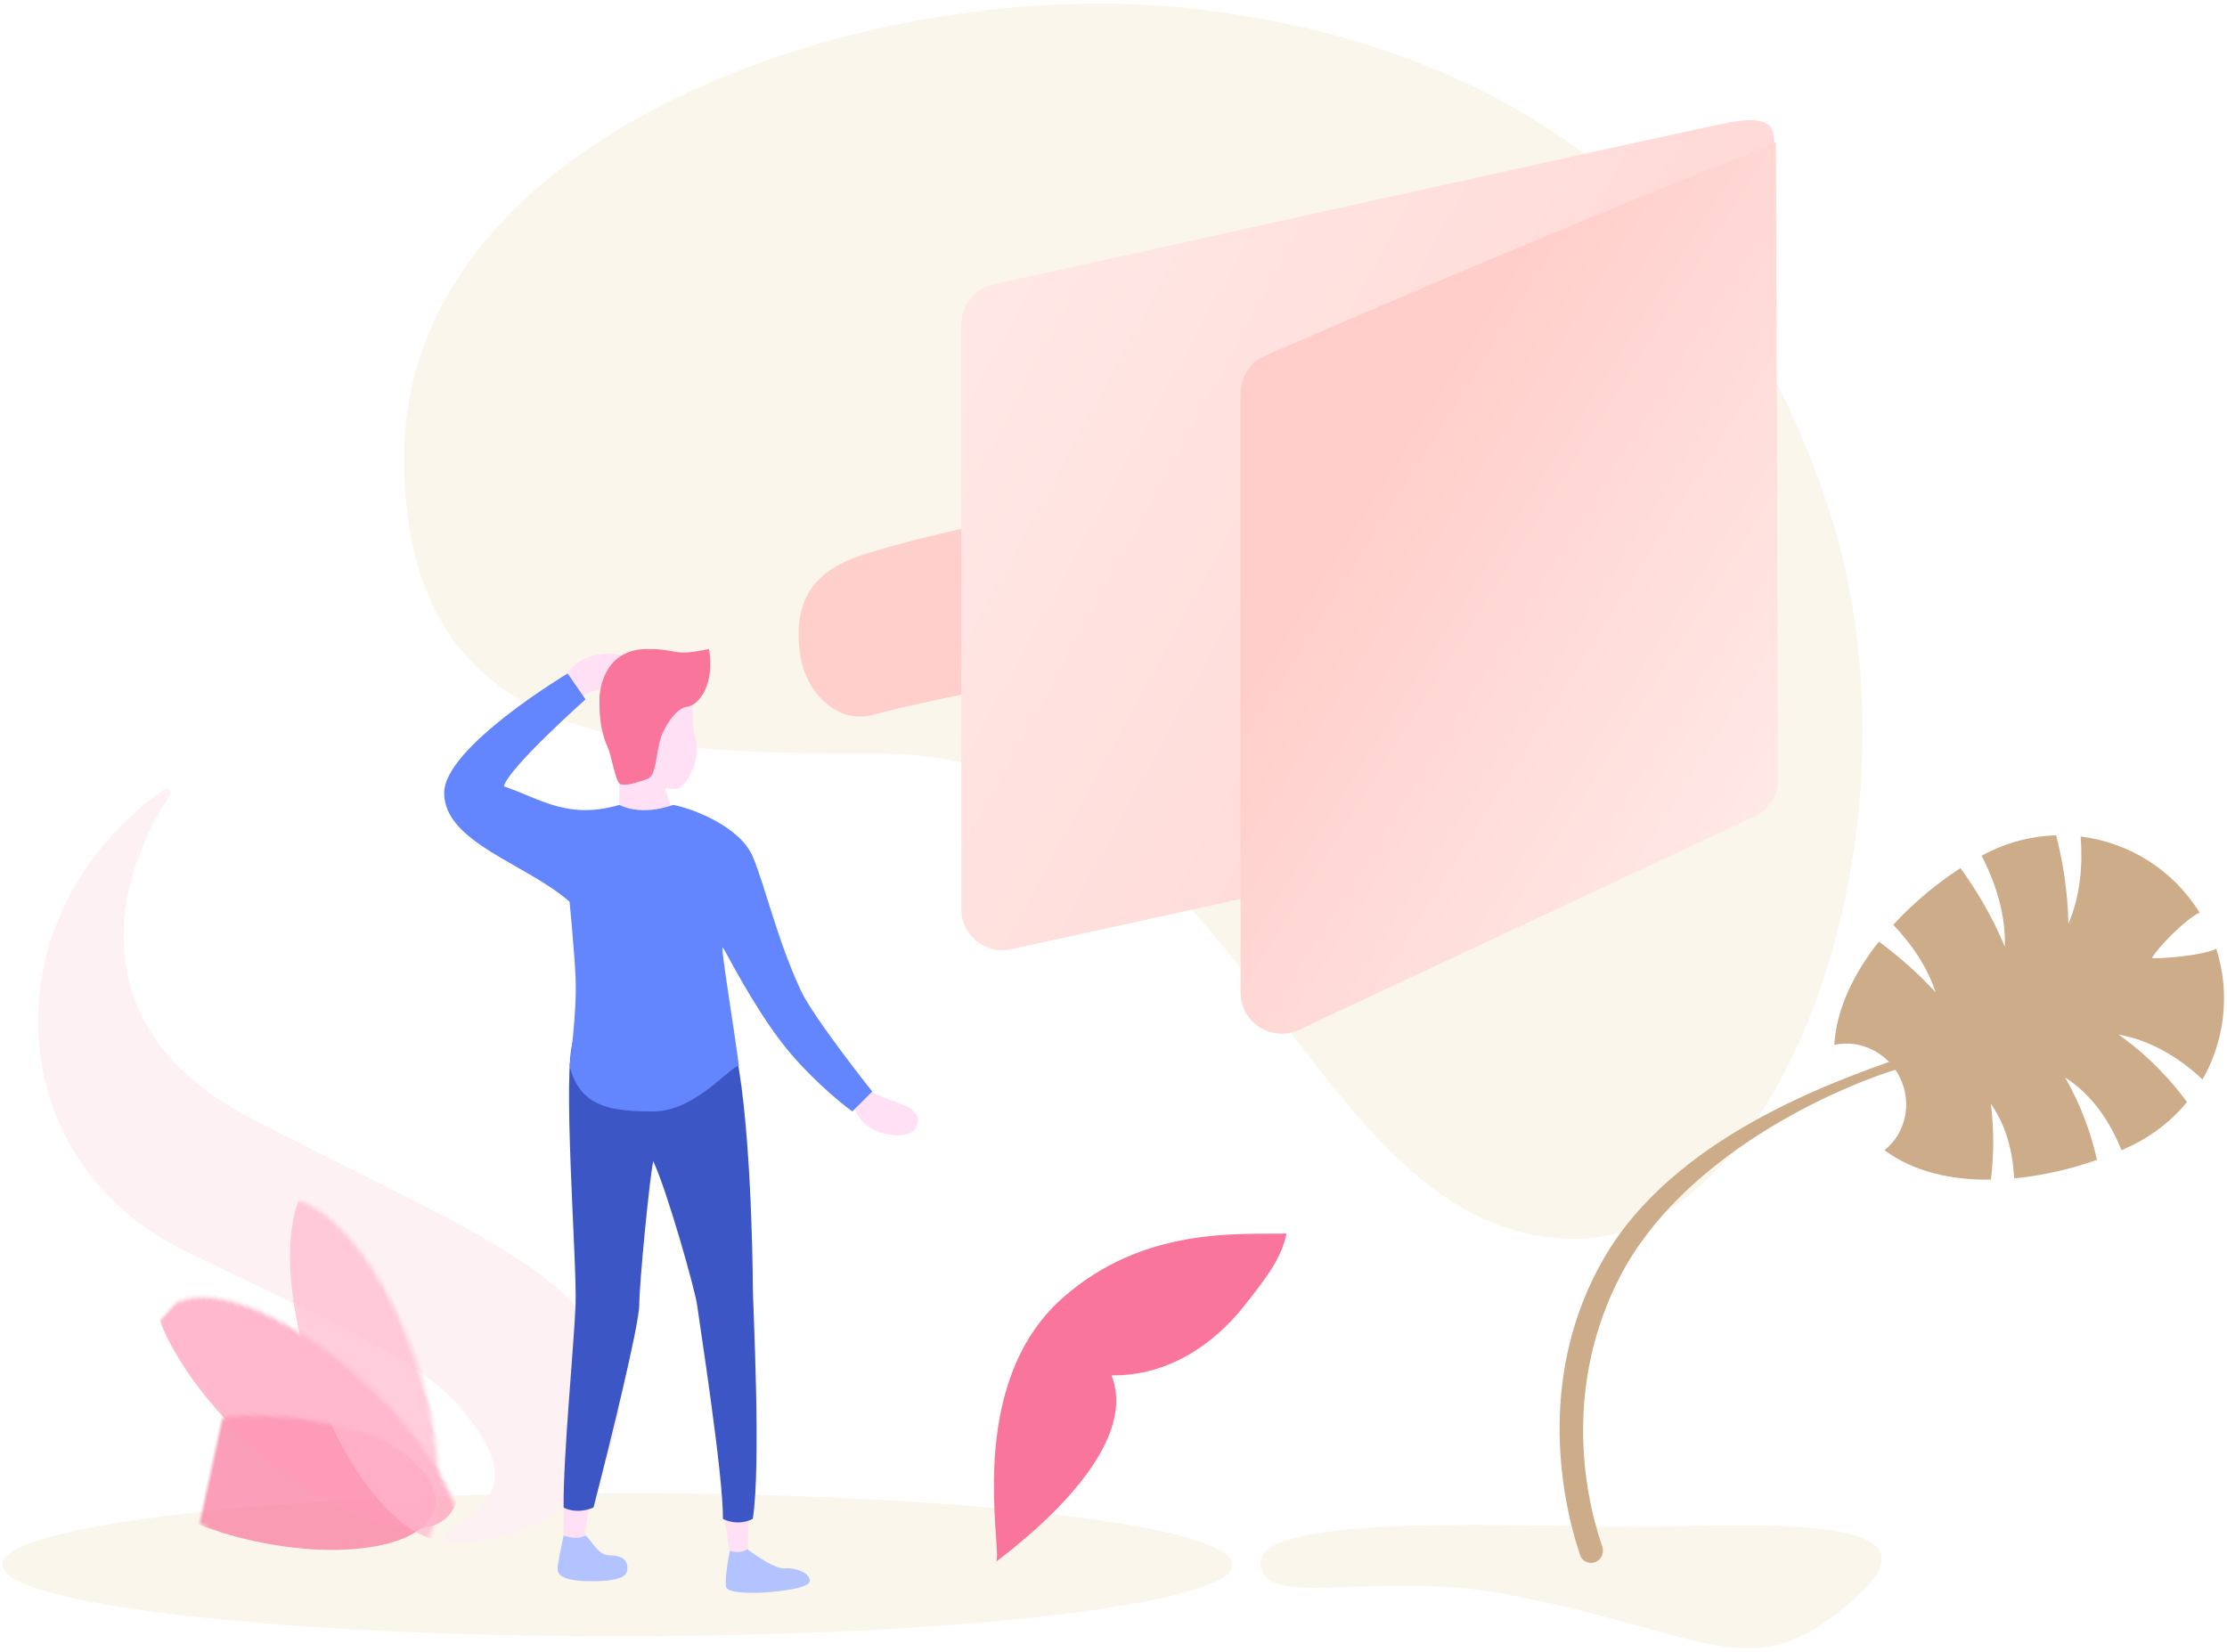 <?xml version="1.0" encoding="UTF-8"?>
<svg width="543px" height="403px" viewBox="0 0 543 403" version="1.1" xmlns="http://www.w3.org/2000/svg" xmlns:xlink="http://www.w3.org/1999/xlink">
    <title>illustration-1</title>
    <defs>
        <filter id="filter-1">
            <feColorMatrix in="SourceGraphic" type="matrix" values="0 0 0 0 0.561 0 0 0 0 0.725 0 0 0 0 0.588 0 0 0 1 0"></feColorMatrix>
        </filter>
        <filter id="filter-2">
            <feColorMatrix in="SourceGraphic" type="matrix" values="0 0 0 0 0.561 0 0 0 0 0.725 0 0 0 0 0.588 0 0 0 1 0"></feColorMatrix>
        </filter>
        <ellipse id="path-3" cx="44.055" cy="26.347" rx="17.251" ry="41.235"></ellipse>
        <filter id="filter-5">
            <feColorMatrix in="SourceGraphic" type="matrix" values="0 0 0 0 0.561 0 0 0 0 0.725 0 0 0 0 0.588 0 0 0 1 0"></feColorMatrix>
        </filter>
        <ellipse id="path-6" cx="48.498" cy="47.087" rx="19.905" ry="47.577"></ellipse>
        <filter id="filter-8">
            <feColorMatrix in="SourceGraphic" type="matrix" values="0 0 0 0 0.561 0 0 0 0 0.725 0 0 0 0 0.588 0 0 0 1 0"></feColorMatrix>
        </filter>
        <ellipse id="path-9" cx="34.62" cy="52.08" rx="19.905" ry="47.577"></ellipse>
        <linearGradient x1="2.075%" y1="16.694%" x2="121.333%" y2="84.406%" id="linearGradient-11">
            <stop stop-color="#FFE9E7" offset="0%"></stop>
            <stop stop-color="#FFCECA" offset="100%"></stop>
        </linearGradient>
        <linearGradient x1="86.241%" y1="84.585%" x2="33.691%" y2="29.231%" id="linearGradient-12">
            <stop stop-color="#FFE9E7" offset="0%"></stop>
            <stop stop-color="#FFCECA" offset="100%"></stop>
        </linearGradient>
    </defs>
    <g id="Page-1" stroke="none" stroke-width="1" fill="none" fill-rule="evenodd">
        <g id="Artboard" transform="translate(-79, -71)">
            <g id="Group" transform="translate(79.523, 71.873)">
                <path d="M213.499,182.899 L213.499,182.899 C304.085,182.899 316.531,301.255 383.527,301.255 C433.854,301.255 470.582,201.733 445.543,123.729 C423.737,55.801 373.189,11.168 291.663,1.385 C213.499,-7.994 98.001,30.47 98.001,110.836 C98.001,182.899 157.294,182.899 213.499,182.899 Z" id="Shape" fill="#FAF6EB" fill-rule="nonzero"></path>
                <path d="M300.025,380.737 C300.025,390.389 232.862,398.214 150.013,398.214 C67.163,398.214 0,390.389 0,380.737 C0,371.085 67.163,363.26 150.013,363.26 C232.862,363.26 300.025,371.085 300.025,380.737 Z" id="Shape" fill="#FAF6EB" fill-rule="nonzero"></path>
                <path d="M452.884,387.913 C474.978,367.419 423.897,371.494 397.943,371.494 C371.989,371.494 306.822,368.003 306.822,380.122 C306.822,392.241 334.05,381.853 366.453,387.913 C417.374,397.435 426.754,412.151 452.884,387.913 Z" id="Shape" fill="#FAF6EB" fill-rule="nonzero"></path>
                <path d="M535.795,221.71 C535.723,221.742 535.653,221.775 535.585,221.808 C532.143,223.499 525.428,230.402 524.155,232.829 C526.675,232.944 536.414,232.215 539.86,230.526 C543.345,241.374 541.912,252.926 536.509,262.404 C531.285,257.491 524.429,252.973 516.026,251.436 C523.551,256.776 528.985,262.794 532.729,267.905 C529.226,272.182 524.771,275.794 519.484,278.39 C518.606,278.821 517.694,279.246 516.75,279.661 C514.116,273.061 509.856,266.272 502.974,261.905 C507.11,269.008 509.453,276.075 510.774,282.015 C504.61,284.177 497.634,285.851 490.59,286.519 C490.258,280.246 488.731,273.737 484.894,268.333 C485.76,275.038 485.572,281.352 484.919,286.831 C475.414,286.955 466.147,284.987 458.955,279.646 C464.085,275.593 465.813,268.216 462.718,261.914 C459.68,255.727 452.98,252.584 446.733,253.967 C447.229,245.127 451.55,236.424 457.593,228.79 C462.099,232.083 466.871,236.165 471.434,241.152 C469.335,234.77 465.492,229.27 461.101,224.68 C466.103,219.224 471.871,214.479 477.49,210.854 C481.26,216.029 485.158,222.445 488.316,230.007 C488.537,222.033 486.024,214.396 482.642,207.818 C483.231,207.505 483.815,207.206 484.392,206.923 C489.689,204.322 495.282,203.006 500.819,202.853 C502.401,209.007 503.646,216.331 503.807,224.432 C506.737,217.568 507.332,210.101 506.797,203.14 C518.468,204.586 529.292,211.171 535.795,221.71 Z" id="Shape" fill="#CDAC89"></path>
                <path d="M390.499,306.09 C407.561,276.511 446.175,263.068 462.283,257.322 L463.353,259.501 C447.107,264.233 409.569,281.042 394.374,310.677 C381.251,336.273 385.192,361.93 390.151,376.336 C390.641,377.758 390.025,379.337 388.675,380 C387.146,380.75 385.302,380.035 384.756,378.421 C379.672,363.384 374.568,333.708 390.499,306.09 Z" id="Shape" fill="#CDAC89" fill-rule="nonzero"></path>
                <g filter="url(#filter-1)" id="plant_03">
                    <g transform="translate(241.477, 299.127)">
                        <path d="M17.132,16.52 C36.934,-0.976 60.276,1.119 71.692,0.858 C70.42,6.526 67.85,10.359 61.053,18.881 C54.255,27.403 43.121,35.661 29.005,35.438 C36.668,54.657 4.083,78.319 0.914,80.847 C0.872,80.939 0.821,81.001 0.76,81.033 C0.594,81.118 0.658,81.052 0.914,80.847 C2.413,77.617 -6.938,37.786 17.132,16.52 Z" id="Shape" fill="#F9759C" fill-rule="nonzero"></path>
                    </g>
                </g>
                <g id="plant_02" transform="translate(8.477, 191.127)" fill="#FEF1F4" fill-rule="nonzero">
                    <path d="M108.827,159.025 C119.337,176.93 96.69,179.901 99.603,184.27 C132.13,184.27 148.887,159.51 139.177,137.664 C129.468,115.817 95.719,103.681 51.541,80.378 C10.547,58.754 18.46,22.919 32.426,1.962 C33.047,1.03 31.931,-0.139 31.019,0.51 C-12.782,31.663 -8.555,91.324 35.771,112.905 C81.64,135.237 98.317,141.12 108.827,159.025 Z" id="Shape"></path>
                </g>
                <g filter="url(#filter-2)" id="Clipped">
                    <g transform="translate(18.477, 344.127)">
                        <mask id="mask-4" fill="white">
                            <use xlink:href="#path-3"></use>
                        </mask>
                        <g id="Oval" transform="translate(44.055, 26.347) rotate(-77.777) translate(-44.055, -26.347) "></g>
                        <ellipse id="Oval" fill-opacity="0.7" fill="#F9759C" fill-rule="nonzero" mask="url(#mask-4)" transform="translate(46.728, 14.011) rotate(-77.777) translate(-46.728, -14.011) " cx="46.728" cy="14.011" rx="17.251" ry="41.235"></ellipse>
                    </g>
                </g>
                <g filter="url(#filter-5)" id="Clipped">
                    <g transform="translate(15.477, 300.127)">
                        <mask id="mask-7" fill="white">
                            <use xlink:href="#path-6"></use>
                        </mask>
                        <g id="Oval" transform="translate(48.498, 47.087) rotate(-47.222) translate(-48.498, -47.087) "></g>
                        <ellipse id="Oval" fill-opacity="0.7" fill="#FF9BB9" fill-rule="nonzero" mask="url(#mask-7)" transform="translate(58.389, 36.397) rotate(-47.222) translate(-58.389, -36.397) " cx="58.389" cy="36.397" rx="19.905" ry="47.577"></ellipse>
                    </g>
                </g>
                <g filter="url(#filter-8)" id="Clipped">
                    <g transform="translate(45.477, 280.127)">
                        <mask id="mask-10" fill="white">
                            <use xlink:href="#path-9"></use>
                        </mask>
                        <g id="Oval" transform="translate(34.62, 52.08) rotate(-19.227) translate(-34.62, -52.08) "></g>
                        <ellipse id="Oval" fill-opacity="0.7" fill="#FFB8CD" fill-rule="nonzero" mask="url(#mask-10)" transform="translate(49.184, 49.167) rotate(-19.227) translate(-49.184, -49.167) " cx="49.184" cy="49.167" rx="19.905" ry="47.577"></ellipse>
                    </g>
                </g>
                <polygon id="Shape" fill="#FFE0F5" fill-rule="nonzero" points="136.905 375.882 136.905 363.26 143.701 363.26 141.61 375.882"></polygon>
                <polygon id="Shape" fill="#FFE0F5" fill-rule="nonzero" points="177.47 378.569 175.743 366.065 181.995 365.202 181.798 377.971"></polygon>
                <path d="M139.818,317.284 C140.206,307.186 136.419,259.368 139.332,252.715 C143.701,253.686 149.43,254.172 158.751,254.172 C168.072,254.172 175.257,253.201 178.17,252.715 C182.54,269.077 183.025,307.768 183.025,312.429 C183.025,317.089 185.129,356.14 183.025,369.571 C179.141,371.513 175.743,369.571 175.743,369.571 C175.905,359.214 169.82,320.391 169.432,317.284 C169.043,314.177 162.311,289.935 158.751,282.329 C157.78,287.022 155.353,312.235 155.353,317.284 C155.353,322.333 147.909,352.4 144.187,366.802 C139.818,368.6 136.905,366.802 136.905,366.802 C136.743,354.504 139.429,327.382 139.818,317.284 Z" id="Shape" fill="#3C56C6" fill-rule="nonzero"></path>
                <path d="M136.905,165.031 C137.228,164.06 138.555,161.73 141.274,160.176 C144.672,158.234 150.984,157.749 152.44,160.176 C153.439,161.841 153.411,163.574 150.984,165.031 C148.739,166.378 140.683,168.555 140.25,169.642 C140.466,169.975 140.517,170.099 140.303,169.886 C140.23,169.812 140.215,169.731 140.25,169.642 C139.68,168.765 137.961,166.439 136.905,165.031 Z" id="Shape" fill="#FFE0F5" fill-rule="nonzero"></path>
                <path d="M207.784,269.411 C208.096,270.398 209.372,272.767 211.986,274.347 C215.254,276.322 221.324,276.815 222.724,274.347 C223.685,272.654 223.658,270.892 221.324,269.411 C219.165,268.041 211.418,265.828 211.001,264.721 C211.209,264.383 211.258,264.257 211.053,264.474 C210.982,264.549 210.967,264.631 211.001,264.721 C210.454,265.613 208.8,267.979 207.784,269.411 Z" id="Shape" fill="#FFE0F5" fill-rule="nonzero"></path>
                <path d="M150.498,186.69 L150.498,195.914 C151.631,196.4 152.925,197.371 156.809,197.371 C160.693,197.371 162.311,196.4 163.12,195.914 L161.664,191.545 C161.988,191.221 161.761,191.545 164.091,191.545 C166.422,191.545 169.672,185.816 169.432,181.206 C169.309,178.864 168.461,178.825 168.461,174.553 C168.461,163.873 163.12,159.018 155.838,159.018 C148.556,159.018 147.1,170.669 147.1,173.097 C147.1,175.524 150.498,182.806 150.498,186.69 Z" id="Shape" fill="#FFE0F5" fill-rule="nonzero"></path>
                <path d="M157.295,189.118 C154.964,189.894 152.764,190.754 150.984,190.43 C149.527,190.43 148.855,184.063 147.585,181.206 C145.643,176.837 145.643,172.611 145.643,169.698 C145.643,166.786 147.1,157.417 157.295,157.417 C165.451,157.417 163.12,159.359 172.345,157.417 C173.801,165.671 170.111,171.108 167.004,171.496 C163.897,171.885 161.179,177.322 160.693,178.779 C159.285,183.004 159.625,188.341 157.295,189.118 Z" id="Shape" fill="#F9759C" fill-rule="nonzero"></path>
                <path d="M107.776,192.516 C107.776,204.653 128.004,209.849 138.361,219.073 C138.361,219.073 139.547,231.469 139.818,237.521 C140.194,245.93 138.361,259.026 138.361,259.026 C140.789,269.221 148.653,270.192 158.751,270.192 C168.849,270.192 177.199,259.512 179.627,259.026 C178.656,251.097 174.966,229.074 175.743,230.239 C176.714,231.695 182.981,244.238 190.307,253.686 C195.976,260.997 203.901,267.765 207.299,270.192 L212.154,265.338 C212.154,265.338 197.767,247.274 194.677,240.578 C188.851,227.956 186.132,215.43 183.025,208.051 C179.918,200.672 168.137,196.238 163.606,195.429 C163.606,195.429 156.324,198.342 150.498,195.429 C137.876,199.168 130.92,193.775 122.34,190.915 C123.311,186.546 142.245,169.698 142.245,169.698 L137.876,163.387 C137.876,163.387 107.776,181.35 107.776,192.516 Z" id="Shape" fill="#6386FF" fill-rule="nonzero"></path>
                <path d="M142.245,373.599 C139.818,374.911 136.905,373.599 136.905,373.599 C136.419,375.865 135.448,380.59 135.448,381.367 C135.448,382.338 134.963,384.765 143.701,384.765 C152.44,384.765 152.44,382.823 152.44,381.367 C152.44,379.91 151.469,378.454 148.071,378.454 C145.352,378.454 144.025,375.217 142.245,373.599 Z" id="Shape" fill="#B2C3FF" fill-rule="nonzero"></path>
                <path d="M181.715,376.957 C179.627,378.31 177.433,377.326 177.433,377.326 C176.931,379.854 176.061,385.195 176.591,386.342 C177.254,387.776 183.72,387.716 186.397,387.485 C189.074,387.255 197.104,386.563 196.934,384.59 C196.764,382.617 193.425,381.414 190.748,381.645 C188.607,381.829 183.834,378.597 181.715,376.957 Z" id="Shape" fill="#B2C3FF" fill-rule="nonzero"></path>
                <path d="M205.958,135.907 C212.703,132.739 245.799,124.691 259.127,123.647 C272.617,122.592 273.654,162.379 259.127,163.962 C251.32,164.814 222.042,170.749 212.703,173.389 C203.363,176.028 195.827,167.755 194.543,158.607 C192.467,143.826 199.999,138.705 205.958,135.907 Z" id="Shape" fill="#FFCFCB" fill-rule="nonzero"></path>
                <path d="M421.179,28.993 C409.545,31.248 301.351,55.427 241.708,68.461 C237.113,69.465 233.872,73.525 233.872,78.228 L233.872,220.869 C233.872,227.254 239.774,232.004 246.011,230.638 L423.722,191.722 C428.3,190.72 431.567,186.673 431.583,181.987 L432.075,34.272 C432.075,31.105 432.075,26.881 421.179,28.993 Z" id="Shape" fill="url(#linearGradient-11)" fill-rule="nonzero"></path>
                <path d="M301.967,241.215 L301.967,95.018 C301.967,91.046 304.276,87.469 307.919,85.886 C326.447,77.832 384.373,52.815 426.512,36.396 C431.941,34.281 432.493,33.753 432.493,33.753 C432.493,37.936 432.92,159.798 433.024,189.212 C433.037,193.105 430.79,196.611 427.265,198.262 L316.208,250.271 C309.577,253.376 301.967,248.537 301.967,241.215 Z" id="Shape" fill="url(#linearGradient-12)" fill-rule="nonzero"></path>
            </g>
        </g>
    </g>
</svg>
